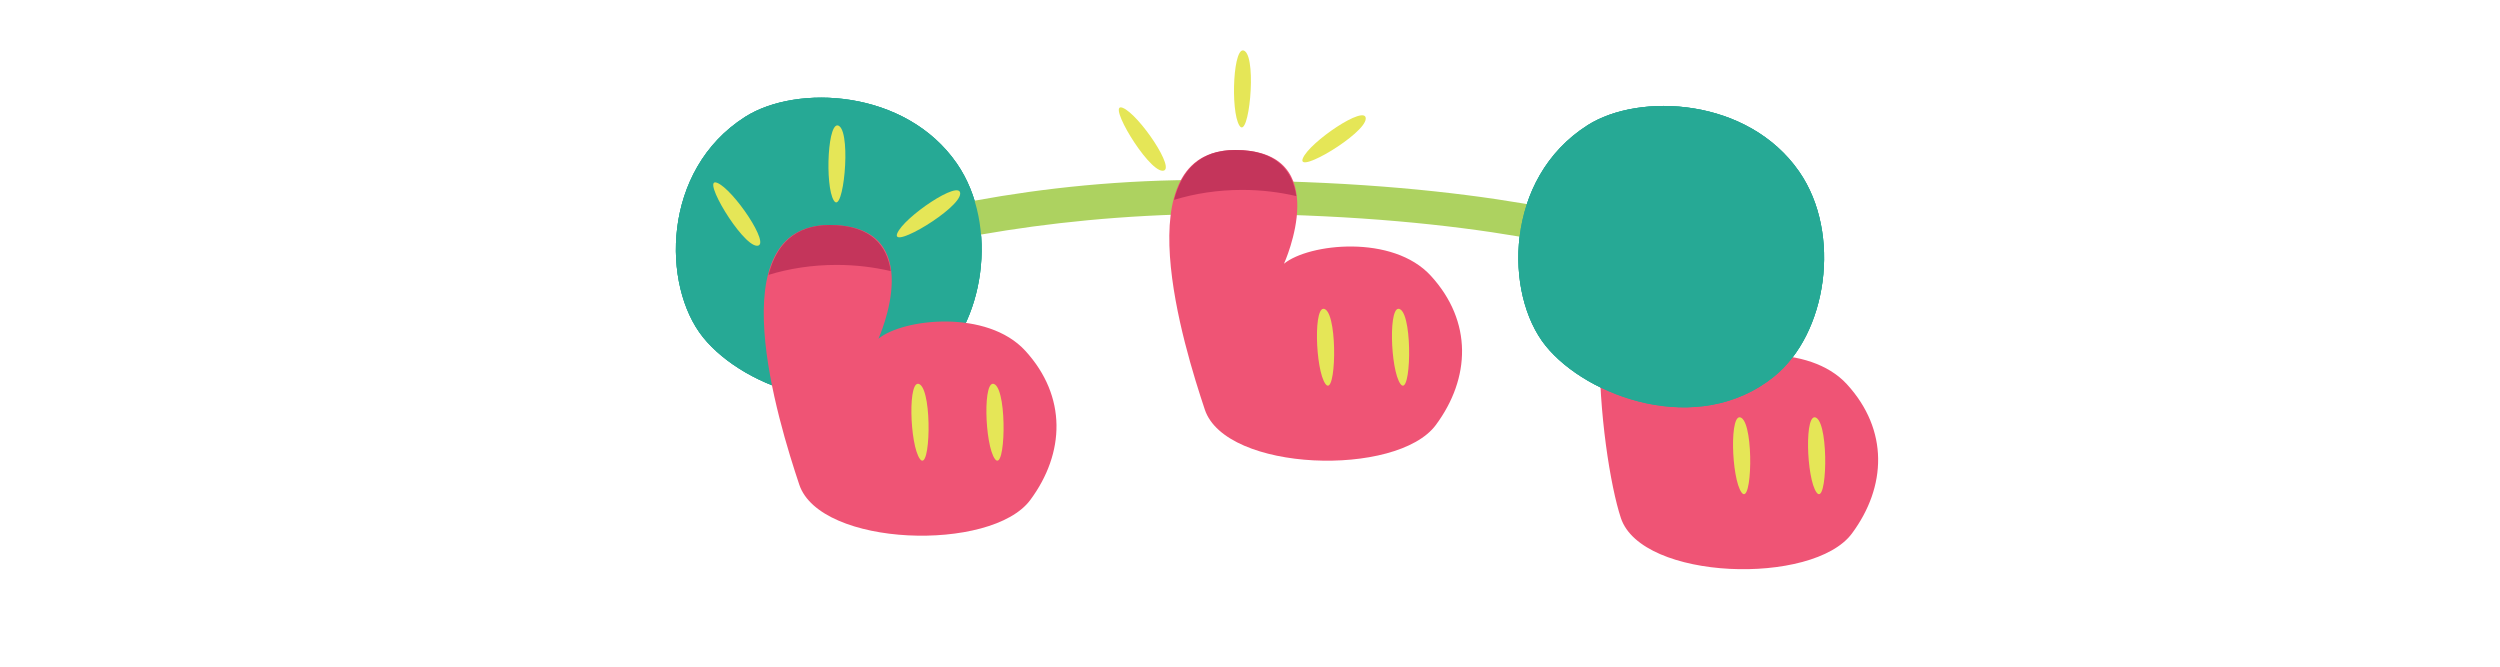 <?xml version="1.0" encoding="utf-8"?>
<!-- Generator: Adobe Illustrator 16.0.0, SVG Export Plug-In . SVG Version: 6.00 Build 0)  -->
<!DOCTYPE svg PUBLIC "-//W3C//DTD SVG 1.1//EN" "http://www.w3.org/Graphics/SVG/1.1/DTD/svg11.dtd">
<svg version="1.1" xmlns="http://www.w3.org/2000/svg" xmlns:xlink="http://www.w3.org/1999/xlink" x="0px" y="0px" width="300px"
	 height="80px" viewBox="0 0 300 80" enable-background="new 0 0 300 80" xml:space="preserve">
<g id="frame_x5F_3">
	<animate id="frame3" attributeName="display" values="none;none;inline;none;" keyTimes="0;0.33;0.66;1" dur="2s" begin="0s" repeatCount="indefinite" />
	<path fill="#26A995" d="M190.503,15.031c6.214-3.955,19.276-3.307,25.418,5.594c5.125,7.426,3.325,19.455-3.068,24.592
		c-9.094,7.303-22.4,2.449-27.381-3.73C180.486,35.294,180.488,21.406,190.503,15.031z"/>
	<path fill="#26A995" d="M89.405,14.031c6.214-3.955,19.276-3.307,25.418,5.594c5.125,7.426,3.325,19.455-3.068,24.592
		c-9.094,7.303-22.4,2.449-27.381-3.731C79.389,34.294,79.391,20.406,89.405,14.031z"/>
	<path fill="none" stroke="#ADD260" stroke-width="4" stroke-linecap="round" stroke-linejoin="round" stroke-miterlimit="10" d="
		M200.9,31c-7.306-2.728-24.016-7.037-51.9-7.333c-21.342-0.227-38.333,3.333-49,6.667"/>
	<g>
		<path fill="#EF5475" d="M199.007,26.167c-10.274,0-7,28.5-4.5,36s23.066,8.138,27.726,1.849c4.161-5.617,4.42-12.413-0.596-17.898
			c-4.577-5.007-14.659-3.886-17.63-1.45C204.007,44.667,207.965,26.167,199.007,26.167z"/>
		<path fill="#E5E657" d="M208.996,50.163c-1.497-1.041-1.248,7.281,0,8.946C210.245,60.774,210.493,51.204,208.996,50.163z"/>
		<path fill="#E5E657" d="M217.996,50.163c-1.497-1.041-1.248,7.281,0,8.946C219.245,60.774,219.493,51.204,217.996,50.163z"/>
	</g>
</g>
<g id="frame_x5F_2">
	<animate id="frame2" attributeName="display" values="none;inline;none;none;" keyTimes="0;0.33;0.66;1" dur="2s" begin="0s" repeatCount="indefinite" />
	<path fill="#26A995" d="M190.503,15.031c6.214-3.955,19.276-3.307,25.418,5.594c5.125,7.426,3.325,19.455-3.068,24.592
		c-9.094,7.303-22.4,2.449-27.381-3.73C180.486,35.294,180.488,21.406,190.503,15.031z"/>
	<path fill="#26A995" d="M89.405,14.031c6.214-3.955,19.276-3.307,25.418,5.594c5.125,7.426,3.325,19.455-3.068,24.592
		c-9.094,7.303-22.4,2.449-27.381-3.731C79.389,34.294,79.391,20.406,89.405,14.031z"/>
	<g>
		
			<path fill="none" stroke="#ADD260" stroke-width="4" stroke-linecap="round" stroke-linejoin="round" stroke-dasharray="6.281,6.281" d="
			M95.097,22.909c2.704-1.722,8.388-1.439,11.061,2.434c2.229,3.231,1.447,8.465-1.335,10.701
			c-3.957,3.178-9.747,1.066-11.915-1.624C90.739,31.726,90.74,25.683,95.097,22.909z"/>
	</g>
	<path fill="none" stroke="#ADD260" stroke-width="4" stroke-linecap="round" stroke-linejoin="round" stroke-miterlimit="10" d="
		M100,30.333C110.667,27,127.667,23,149,23.667"/>
	<g>
		<path fill="#EF5475" d="M148.233,18c-13.533,0-6.156,23.647-3.656,31.147s23.066,8.138,27.725,1.849
			c4.162-5.617,4.42-12.413-0.596-17.898c-4.576-5.007-14.658-3.886-17.629-1.45C154.077,31.646,160.292,18,148.233,18z"/>
		<path fill="#E5E657" d="M159.065,37.143c-1.496-1.041-1.248,7.281,0,8.946C160.315,47.754,160.563,38.184,159.065,37.143z"/>
		<path fill="#E5E657" d="M149.407,6.155c-1.416-1.15-1.793,7.167-0.674,8.921C149.854,16.83,150.821,7.306,149.407,6.155z"/>
		<path fill="#E5E657" d="M163.89,14.249c0.08-1.821-6.82,2.837-7.561,4.781C155.589,20.976,163.812,16.07,163.89,14.249z"/>
		<path fill="#E5E657" d="M139.485,20.49c1.82,0.08-2.838-6.82-4.781-7.561C132.759,12.189,137.663,20.411,139.485,20.49z"/>
		<path fill="#E5E657" d="M168.065,37.143c-1.496-1.041-1.248,7.281,0,8.946C169.315,47.754,169.563,38.184,168.065,37.143z"/>
		<path fill="#C4355B" d="M149.067,22.789c2.287,0,4.469,0.271,6.49,0.743c-0.443-2.976-2.287-5.532-7.324-5.532
			c-4.242,0-6.418,2.431-7.344,5.986C143.356,23.226,146.126,22.789,149.067,22.789z"/>
	</g>
</g>
<g id="frame_x5F_1">
	<animate id="frame1" attributeName="display" values="inline;none;none;none;" keyTimes="0;0.33;0.66;1" dur="2s" begin="0s" repeatCount="indefinite" />
	<path fill="#26A995" d="M190.503,15.031c6.214-3.955,19.276-3.307,25.418,5.594c5.125,7.426,3.325,19.455-3.068,24.592
		c-9.094,7.303-22.4,2.449-27.381-3.73C180.486,35.294,180.488,21.406,190.503,15.031z"/>
	<path fill="#26A995" d="M89.405,14.031c6.214-3.955,19.276-3.307,25.418,5.594c5.125,7.426,3.325,19.455-3.068,24.592
		c-9.094,7.303-22.4,2.449-27.381-3.731C79.389,34.294,79.391,20.406,89.405,14.031z"/>
	<g>
		<path fill="#EF5475" d="M99.567,27c-13.534,0-6.157,23.647-3.657,31.147s23.066,8.138,27.725,1.849
			c4.162-5.617,4.42-12.413-0.595-17.898c-4.577-5.007-14.659-3.886-17.63-1.45C105.41,40.646,111.625,27,99.567,27z"/>
		<path fill="#E5E657" d="M110.399,46.143c-1.497-1.041-1.249,7.281,0,8.946S111.896,47.184,110.399,46.143z"/>
		<path fill="#E5E657" d="M100.74,15.155c-1.415-1.15-1.793,7.167-0.674,8.921C101.187,25.83,102.154,16.306,100.74,15.155z"/>
		<path fill="#E5E657" d="M115.223,23.249c0.079-1.821-6.821,2.837-7.562,4.781C106.922,29.976,115.144,25.07,115.223,23.249z"/>
		<path fill="#E5E657" d="M90.818,29.49c1.821,0.08-2.837-6.82-4.781-7.561C84.091,21.189,88.996,29.411,90.818,29.49z"/>
		<path fill="#E5E657" d="M119.399,46.143c-1.497-1.041-1.249,7.281,0,8.946S120.896,47.184,119.399,46.143z"/>
		<path fill="#C4355B" d="M100.4,31.789c2.287,0,4.469,0.271,6.49,0.743C106.447,29.556,104.603,27,99.567,27
			c-4.242,0-6.419,2.431-7.345,5.986C94.689,32.226,97.458,31.789,100.4,31.789z"/>
	</g>
</g>
</svg>
